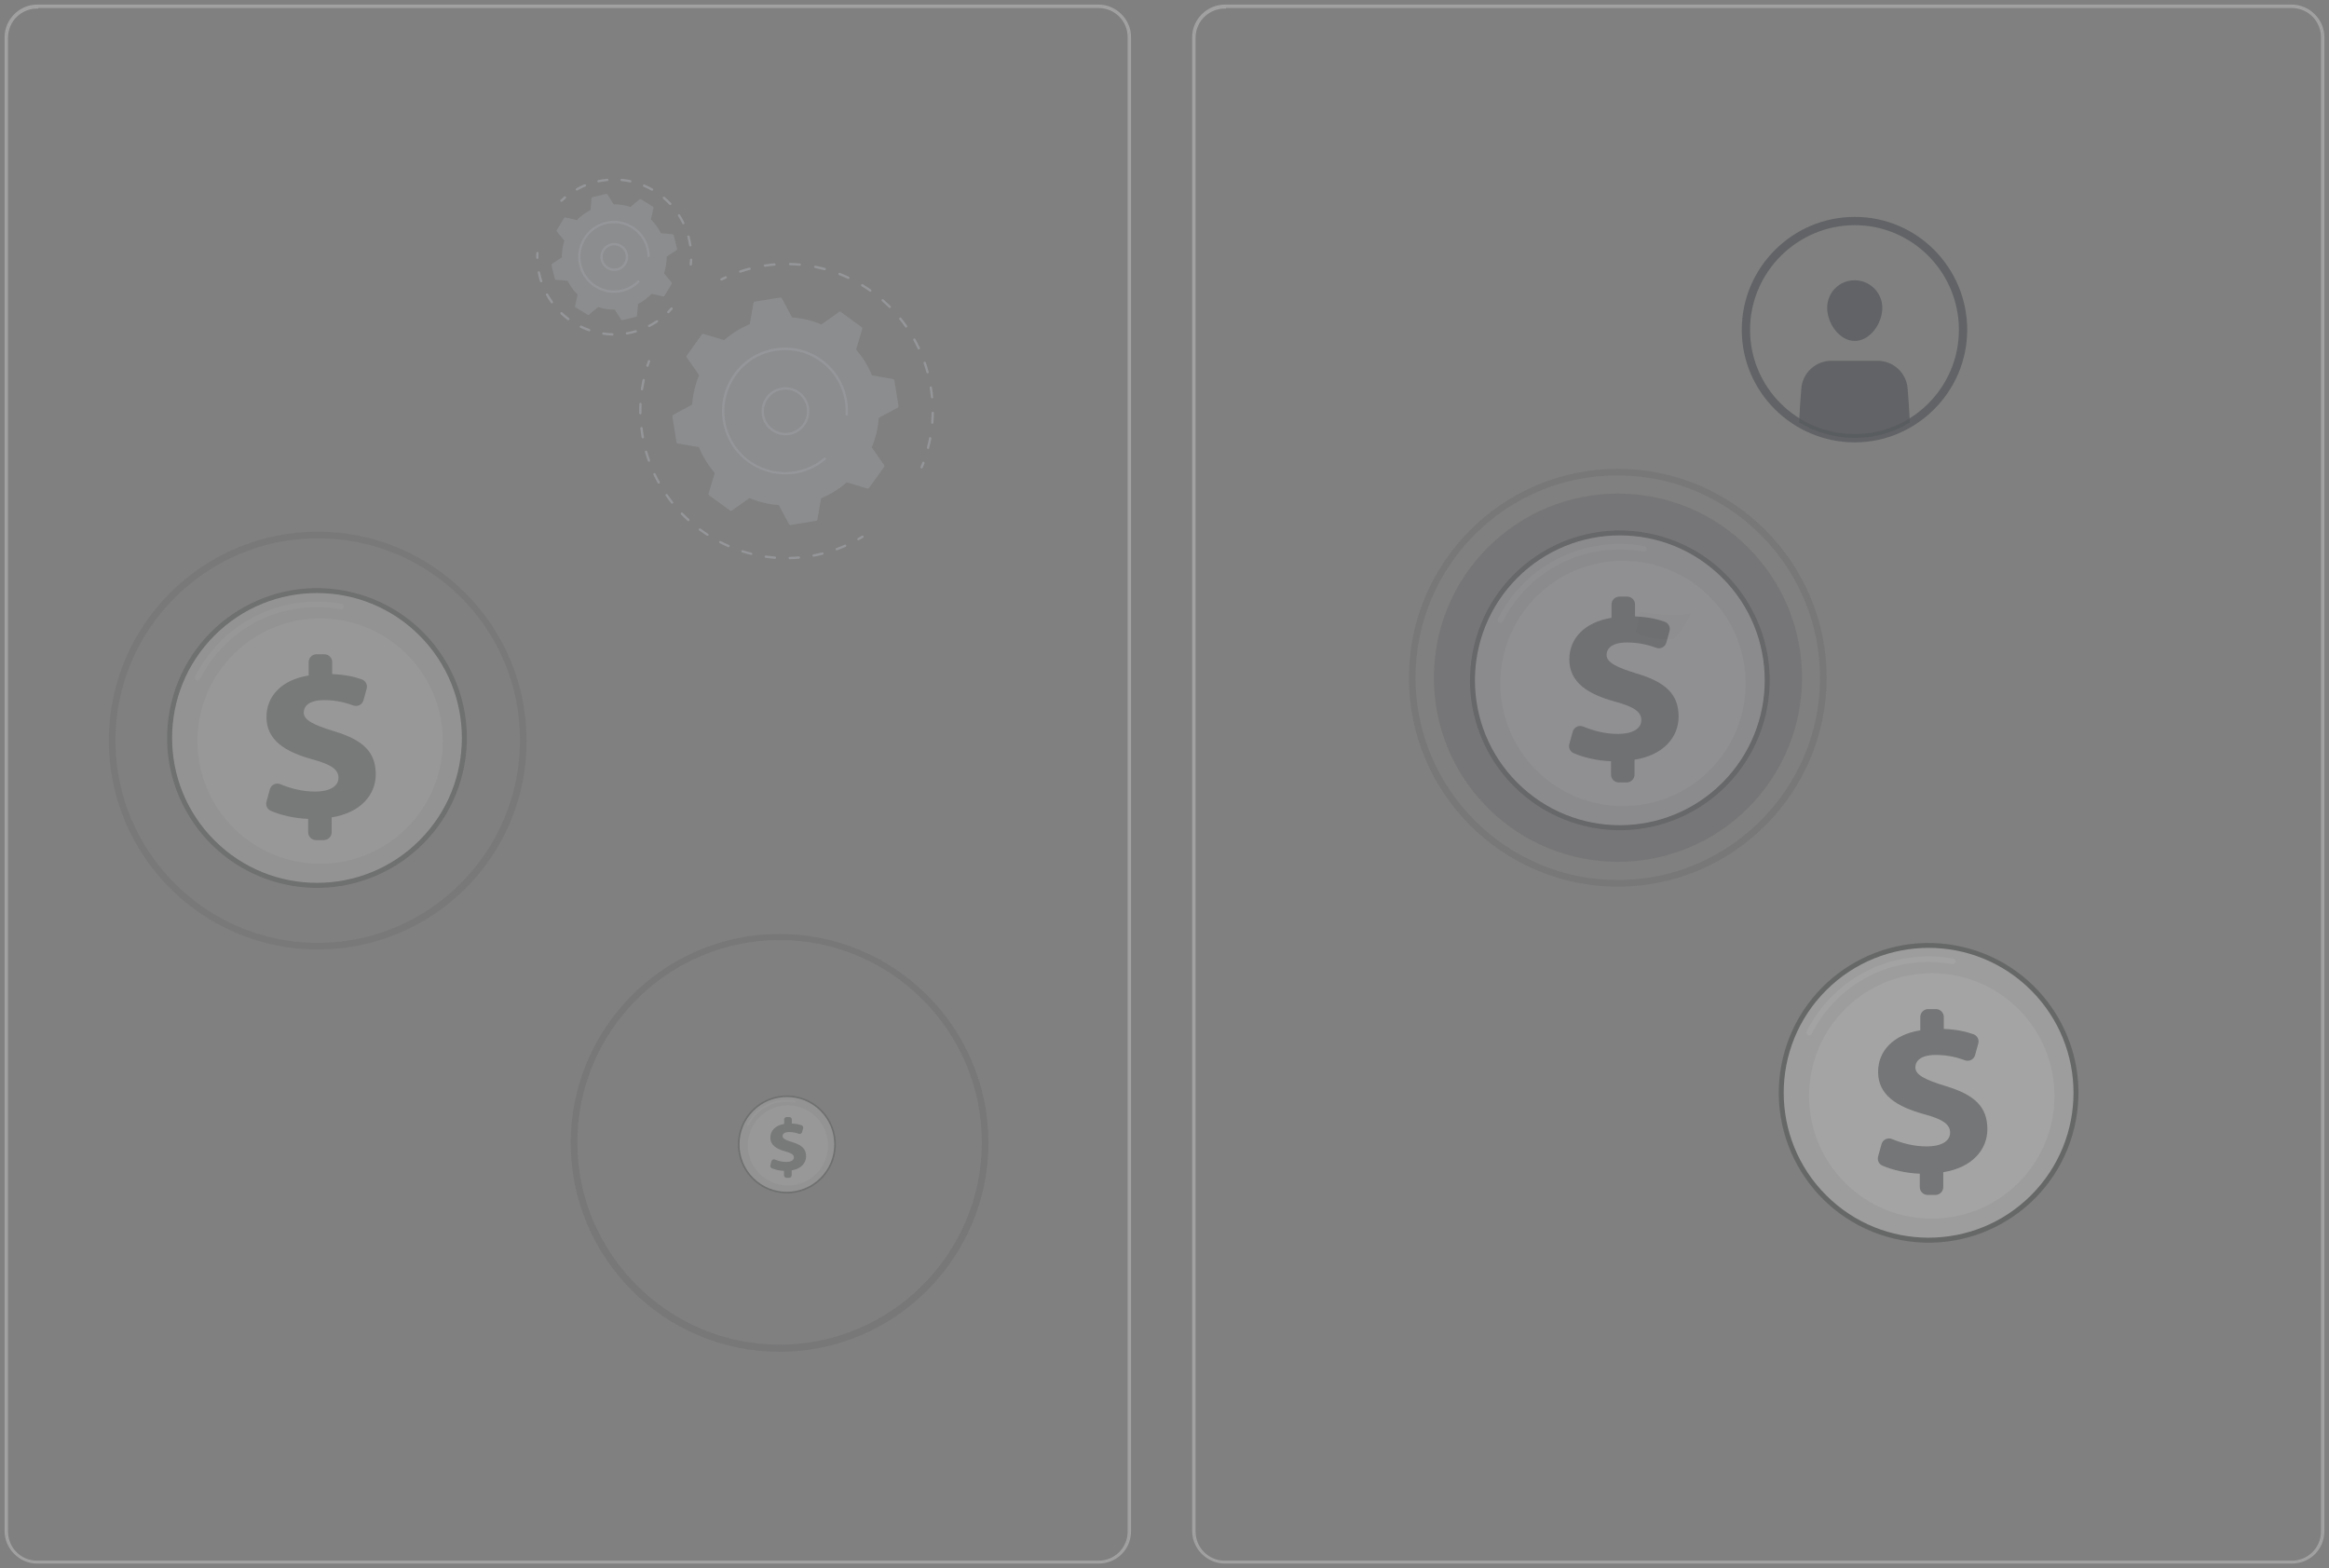 <svg width="404" height="272" viewBox="0 0 404 272" fill="none" xmlns="http://www.w3.org/2000/svg">
<rect x="0" y="0" width="404" height="272" fill="#808080" stroke="none"/>
<path d="M190.565 271H6.435C3.479 271 1 268.518 1 265.558V6.442C1 3.482 3.479 1 6.435 1H190.565C193.521 1 196 3.482 196 6.442V265.558C196 268.613 193.616 271 190.565 271ZM6.435 1.286C3.575 1.286 1.191 3.578 1.191 6.537V265.654C1.191 268.518 3.479 270.905 6.435 270.905H190.565C193.425 270.905 195.809 268.613 195.809 265.654V6.442C195.809 3.578 193.521 1.191 190.565 1.191H6.435V1.286Z" fill="#EBEBEB" fill-opacity="0.32"/>
<path d="M6.435 1.386H6.535V1.291H190.565C193.464 1.291 195.709 3.632 195.709 6.442V265.654C195.709 268.557 193.371 270.805 190.565 270.805H6.435C3.536 270.805 1.291 268.464 1.291 265.654V6.537C1.291 3.634 3.629 1.386 6.435 1.386ZM6.435 271.1H190.565C193.671 271.1 196.1 268.668 196.1 265.558V6.442C196.1 3.427 193.576 0.9 190.565 0.9H6.435C3.424 0.9 0.9 3.427 0.9 6.442V265.558C0.9 268.573 3.424 271.1 6.435 271.1Z" stroke="#EBEBEB" stroke-opacity="0.32" stroke-width="0.2"/>
<path d="M397.537 271H212.463C209.492 271 207 268.518 207 265.558V6.442C207 3.482 209.492 1 212.463 1H397.537C400.508 1 403 3.482 403 6.442V265.558C403 268.613 400.604 271 397.537 271ZM212.463 1.286C209.588 1.286 207.192 3.578 207.192 6.537V265.654C207.192 268.518 209.492 270.905 212.463 270.905H397.537C400.412 270.905 402.808 268.613 402.808 265.654V6.442C402.808 3.578 400.508 1.191 397.537 1.191H212.463V1.286Z" fill="#EBEBEB" fill-opacity="0.32"/>
<path d="M212.463 1.386H212.563V1.291H397.537C400.452 1.291 402.708 3.632 402.708 6.442V265.654C402.708 268.556 400.359 270.805 397.537 270.805H212.463C209.548 270.805 207.292 268.463 207.292 265.654V6.537C207.292 3.635 209.641 1.386 212.463 1.386ZM212.463 271.1H397.537C400.659 271.1 403.1 268.669 403.1 265.558V6.442C403.1 3.427 400.563 0.9 397.537 0.9H212.463C209.437 0.9 206.9 3.427 206.9 6.442V265.558C206.9 268.573 209.437 271.1 212.463 271.1Z" stroke="#EBEBEB" stroke-opacity="0.32" stroke-width="0.2"/>
<path d="M55.106 164.695C35.126 164.695 18.874 148.44 18.874 128.457C18.874 108.473 35.126 92.218 55.106 92.218C75.087 92.218 91.339 108.473 91.339 128.457C91.434 148.44 75.182 164.695 55.106 164.695ZM55.106 93.365C35.795 93.365 20.021 109.142 20.021 128.457C20.021 147.771 35.795 163.548 55.106 163.548C74.418 163.548 90.192 147.771 90.192 128.457C90.287 109.046 74.513 93.365 55.106 93.365Z" fill="#595C5F" fill-opacity="0.17"/>
<path d="M321.735 76.728C310.932 76.728 302.137 67.931 302.137 57.222C302.137 46.418 310.932 37.621 321.735 37.621C332.538 37.621 341.238 46.418 341.238 57.222C341.238 67.931 332.442 76.728 321.735 76.728ZM321.735 39.055C311.793 39.055 303.571 47.183 303.571 57.222C303.571 67.166 311.697 75.294 321.735 75.294C331.678 75.294 339.804 67.166 339.804 57.222C339.804 47.183 331.678 39.055 321.735 39.055Z" fill="#595C5F" fill-opacity="0.8"/>
<path d="M321.735 75.963C325.272 75.963 328.523 75.007 331.295 73.286C331.2 71.182 331.008 68.696 330.913 67.453C330.722 64.68 328.427 62.577 325.655 62.577H317.72C314.948 62.577 312.653 64.68 312.462 67.453C312.366 68.696 312.175 71.182 312.08 73.286C314.948 75.007 318.198 75.963 321.735 75.963Z" fill="#595C5F" fill-opacity="0.8"/>
<path d="M326.515 53.398C326.515 56.075 324.412 59.135 321.735 59.135C319.059 59.135 316.955 56.075 316.955 53.398C316.955 50.721 319.059 48.617 321.735 48.617C324.317 48.617 326.515 50.721 326.515 53.398Z" fill="#595C5F" fill-opacity="0.8"/>
<path d="M303.235 140.132C315.705 127.66 315.705 107.44 303.235 94.968C290.766 82.497 270.549 82.497 258.079 94.968C245.61 107.44 245.61 127.66 258.079 140.132C270.549 152.604 290.766 152.604 303.235 140.132Z" fill="#595C5F" fill-opacity="0.17"/>
<path opacity="0.5" d="M303.235 140.132C315.705 127.66 315.705 107.44 303.235 94.968C290.766 82.497 270.549 82.497 258.079 94.968C245.61 107.44 245.61 127.66 258.079 140.132C270.549 152.604 290.766 152.604 303.235 140.132Z" fill="#595C5F" fill-opacity="0.17"/>
<path d="M244.395 117.556C244.395 97.573 260.647 81.318 280.627 81.318C300.608 81.318 316.86 97.573 316.86 117.556C316.86 137.54 300.608 153.795 280.627 153.795C260.647 153.795 244.395 137.54 244.395 117.556ZM245.542 117.556C245.542 136.871 261.316 152.648 280.627 152.648C299.939 152.648 315.713 136.871 315.713 117.556C315.713 98.242 299.939 82.465 280.627 82.465C261.316 82.37 245.542 98.146 245.542 117.556Z" fill="#595C5F" fill-opacity="0.17"/>
<g opacity="0.5">
<path opacity="0.5" d="M244.395 117.556C244.395 97.573 260.647 81.318 280.627 81.318C300.608 81.318 316.86 97.573 316.86 117.556C316.86 137.54 300.608 153.795 280.627 153.795C260.647 153.795 244.395 137.54 244.395 117.556ZM245.542 117.556C245.542 136.871 261.316 152.648 280.627 152.648C299.939 152.648 315.713 136.871 315.713 117.556C315.713 98.242 299.939 82.465 280.627 82.465C261.316 82.37 245.542 98.146 245.542 117.556Z" fill="#595C5F" fill-opacity="0.17"/>
</g>
<path opacity="0.5" d="M293.342 106.369C292.864 107.708 291.908 109.238 290.379 110.863C287.033 111.15 284.834 110.29 283.687 109.716C283.974 108.473 284.356 107.134 284.452 106.082C289.423 106.943 292.004 106.656 293.342 106.369Z" fill="#595C5F" fill-opacity="0.17"/>
<path d="M135.232 234.477C115.252 234.477 99 218.222 99 198.239C99 178.255 115.252 162 135.232 162C155.213 162 171.465 178.255 171.465 198.239C171.465 218.127 155.213 234.477 135.232 234.477ZM135.232 163.052C115.921 163.052 100.147 178.828 100.147 198.143C100.147 217.457 115.921 233.234 135.232 233.234C154.544 233.234 170.318 217.457 170.318 198.143C170.318 178.828 154.544 163.052 135.232 163.052Z" fill="#595C5F" fill-opacity="0.17"/>
<g opacity="0.5">
<path opacity="0.5" d="M135.232 234.477C115.252 234.477 99 218.222 99 198.239C99 178.255 115.252 162 135.232 162C155.213 162 171.465 178.255 171.465 198.239C171.465 218.127 155.213 234.477 135.232 234.477ZM135.232 163.052C115.921 163.052 100.147 178.828 100.147 198.143C100.147 217.457 115.921 233.234 135.232 233.234C154.544 233.234 170.318 217.457 170.318 198.143C170.318 178.828 154.544 163.052 135.232 163.052Z" fill="#595C5F" fill-opacity="0.17"/>
</g>
<g opacity="0.2" clip-path="url(#clip0)">
<path d="M144.764 200.455C145.843 195.889 143.015 191.312 138.448 190.234C133.882 189.156 129.305 191.984 128.227 196.55C127.149 201.117 129.977 205.693 134.543 206.771C139.11 207.85 143.686 205.022 144.764 200.455Z" fill="#232527" fill-opacity="0.9"/>
<path d="M142.305 204.31C145.514 201.101 145.514 195.898 142.305 192.689C139.096 189.48 133.894 189.48 130.685 192.689C127.476 195.898 127.476 201.101 130.685 204.31C133.894 207.519 139.096 207.519 142.305 204.31Z" fill="#E2E2E2"/>
<path opacity="0.66" d="M129.727 195.244C129.705 195.244 129.676 195.237 129.655 195.23C129.576 195.194 129.547 195.094 129.583 195.022C130.909 192.393 133.559 190.767 136.496 190.767C136.962 190.767 137.435 190.81 137.893 190.895C137.979 190.91 138.037 190.996 138.022 191.075C138.008 191.161 137.929 191.218 137.843 191.204C137.406 191.125 136.955 191.082 136.504 191.082C133.681 191.075 131.138 192.636 129.863 195.158C129.834 195.208 129.784 195.244 129.727 195.244Z" fill="white"/>
<path opacity="0.78" d="M141.593 203.597C144.309 200.881 144.309 196.476 141.593 193.76C138.876 191.043 134.472 191.043 131.755 193.76C129.039 196.476 129.039 200.881 131.755 203.597C134.472 206.314 138.876 206.314 141.593 203.597Z" fill="white"/>
<path d="M135.995 203.848V203.089C135.207 203.06 134.426 202.874 133.874 202.63C133.674 202.544 133.574 202.322 133.631 202.114L133.824 201.412C133.896 201.154 134.175 201.018 134.426 201.126C134.978 201.355 135.651 201.541 136.389 201.541C137.148 201.541 137.714 201.283 137.714 200.753C137.714 200.28 137.277 199.994 136.217 199.707C134.713 199.292 133.631 198.64 133.631 197.314C133.631 196.118 134.505 195.201 136.024 194.957V194.198C136.024 193.954 136.224 193.754 136.468 193.754H136.912C137.156 193.754 137.356 193.954 137.356 194.198V194.879C138.087 194.907 138.617 195.029 139.04 195.18C139.255 195.258 139.376 195.488 139.312 195.71L139.133 196.362C139.061 196.612 138.796 196.748 138.552 196.655C138.166 196.512 137.614 196.354 136.905 196.354C136.002 196.354 135.744 196.727 135.744 197.064C135.744 197.479 136.282 197.759 137.456 198.117C139.133 198.618 139.828 199.313 139.828 200.567C139.828 201.713 138.975 202.745 137.327 203.003V203.848C137.327 204.091 137.127 204.292 136.883 204.292H136.439C136.196 204.292 135.995 204.091 135.995 203.848Z" fill="#5B5E61"/>
</g>
<g opacity="0.2" clip-path="url(#clip1)">
<path d="M80.28 133.981C83.578 120.012 74.928 106.014 60.959 102.716C46.991 99.417 32.993 108.067 29.695 122.036C26.396 136.005 35.046 150.002 49.015 153.301C62.984 156.599 76.981 147.949 80.28 133.981Z" fill="#232527" fill-opacity="0.9"/>
<path d="M72.757 145.771C82.573 135.956 82.573 120.042 72.757 110.226C62.942 100.411 47.028 100.411 37.212 110.226C27.397 120.042 27.397 135.956 37.212 145.771C47.028 155.587 62.942 155.587 72.757 145.771Z" fill="#E2E2E2"/>
<path opacity="0.66" d="M34.281 118.04C34.215 118.04 34.128 118.019 34.062 117.997C33.821 117.887 33.733 117.58 33.843 117.361C37.897 109.319 46.005 104.345 54.989 104.345C56.413 104.345 57.86 104.476 59.262 104.739C59.525 104.783 59.7 105.046 59.657 105.287C59.613 105.55 59.372 105.725 59.109 105.681C57.772 105.44 56.392 105.309 55.011 105.309C46.377 105.287 38.598 110.064 34.697 117.778C34.61 117.931 34.456 118.04 34.281 118.04Z" fill="white"/>
<path opacity="0.78" d="M70.578 143.592C78.888 135.282 78.888 121.81 70.578 113.501C62.269 105.191 48.797 105.191 40.487 113.501C32.178 121.81 32.178 135.282 40.487 143.592C48.797 151.901 62.269 151.901 70.578 143.592Z" fill="white"/>
<path d="M53.455 144.358V142.035C51.045 141.948 48.656 141.378 46.969 140.633C46.355 140.37 46.049 139.691 46.224 139.055L46.816 136.908C47.035 136.119 47.889 135.702 48.656 136.031C50.344 136.732 52.404 137.302 54.66 137.302C56.983 137.302 58.715 136.513 58.715 134.892C58.715 133.445 57.378 132.569 54.135 131.692C49.533 130.421 46.224 128.427 46.224 124.373C46.224 120.714 48.897 117.909 53.543 117.164V114.841C53.543 114.096 54.157 113.483 54.902 113.483H56.26C57.005 113.483 57.619 114.096 57.619 114.841V116.923C59.854 117.011 61.476 117.383 62.768 117.843C63.426 118.084 63.798 118.786 63.601 119.465L63.053 121.459C62.834 122.226 62.023 122.642 61.278 122.357C60.095 121.919 58.408 121.437 56.238 121.437C53.477 121.437 52.688 122.576 52.688 123.606C52.688 124.877 54.332 125.732 57.926 126.828C63.053 128.362 65.179 130.487 65.179 134.322C65.179 137.828 62.571 140.984 57.531 141.772V144.358C57.531 145.103 56.918 145.717 56.173 145.717H54.814C54.069 145.717 53.455 145.103 53.455 144.358Z" fill="#5B5E61"/>
</g>
<g opacity="0.3">
<path d="M359.84 195.527C363.138 181.558 354.489 167.561 340.52 164.262C326.551 160.964 312.553 169.614 309.255 183.582C305.957 197.551 314.607 211.549 328.575 214.847C342.544 218.146 356.542 209.496 359.84 195.527Z" fill="#232527" fill-opacity="0.9"/>
<path d="M352.318 207.318C362.133 197.502 362.133 181.588 352.318 171.773C342.502 161.957 326.588 161.957 316.773 171.773C306.957 181.588 306.957 197.502 316.773 207.318C326.588 217.133 342.502 217.133 352.318 207.318Z" fill="#E2E2E2"/>
<path opacity="0.66" d="M313.841 179.587C313.776 179.587 313.688 179.565 313.622 179.543C313.381 179.434 313.294 179.127 313.403 178.908C317.457 170.865 325.565 165.891 334.549 165.891C335.974 165.891 337.42 166.023 338.823 166.286C339.085 166.329 339.261 166.592 339.217 166.833C339.173 167.096 338.932 167.272 338.669 167.228C337.332 166.987 335.952 166.855 334.571 166.855C325.938 166.833 318.158 171.611 314.258 179.324C314.17 179.477 314.017 179.587 313.841 179.587Z" fill="white"/>
<path opacity="0.78" d="M350.139 205.138C358.448 196.829 358.448 183.357 350.139 175.047C341.829 166.738 328.357 166.738 320.048 175.047C311.738 183.357 311.738 196.829 320.048 205.138C328.357 213.448 341.829 213.448 350.139 205.138Z" fill="white"/>
<path d="M333.016 205.905V203.582C330.605 203.494 328.217 202.924 326.529 202.179C325.916 201.916 325.609 201.237 325.784 200.602L326.376 198.454C326.595 197.665 327.45 197.249 328.217 197.578C329.904 198.279 331.964 198.849 334.221 198.849C336.544 198.849 338.275 198.06 338.275 196.438C338.275 194.992 336.938 194.115 333.695 193.239C329.093 191.968 325.784 189.974 325.784 185.92C325.784 182.26 328.458 179.455 333.103 178.71V176.388C333.103 175.643 333.717 175.029 334.462 175.029H335.82C336.565 175.029 337.179 175.643 337.179 176.388V178.469C339.414 178.557 341.036 178.93 342.329 179.39C342.986 179.631 343.359 180.332 343.161 181.011L342.613 183.005C342.394 183.772 341.584 184.189 340.839 183.904C339.655 183.466 337.968 182.983 335.798 182.983C333.037 182.983 332.249 184.123 332.249 185.153C332.249 186.424 333.892 187.278 337.486 188.374C342.613 189.908 344.739 192.034 344.739 195.868C344.739 199.375 342.131 202.53 337.091 203.319V205.905C337.091 206.65 336.478 207.263 335.733 207.263H334.374C333.629 207.263 333.016 206.65 333.016 205.905Z" fill="#5B5E61"/>
</g>
<g opacity="0.2" clip-path="url(#clip2)">
<path d="M306.28 123.981C309.578 110.012 300.928 96.014 286.959 92.716C272.991 89.417 258.993 98.067 255.695 112.036C252.396 126.005 261.046 140.002 275.015 143.301C288.984 146.599 302.981 137.949 306.28 123.981Z" fill="#232527" fill-opacity="0.9"/>
<path d="M298.757 135.771C308.573 125.956 308.573 110.042 298.757 100.226C288.942 90.411 273.028 90.411 263.212 100.226C253.397 110.042 253.397 125.956 263.212 135.771C273.028 145.587 288.942 145.587 298.757 135.771Z" fill="#E2E2E2"/>
<path opacity="0.66" d="M260.281 108.04C260.215 108.04 260.128 108.019 260.062 107.997C259.821 107.887 259.733 107.58 259.843 107.361C263.897 99.319 272.005 94.345 280.989 94.345C282.413 94.345 283.86 94.476 285.262 94.739C285.525 94.783 285.7 95.046 285.657 95.287C285.613 95.55 285.372 95.725 285.109 95.681C283.772 95.44 282.391 95.309 281.011 95.309C272.377 95.287 264.598 100.064 260.697 107.778C260.61 107.931 260.456 108.04 260.281 108.04Z" fill="white"/>
<path opacity="0.78" d="M296.578 133.592C304.888 125.282 304.888 111.81 296.578 103.501C288.269 95.191 274.797 95.191 266.487 103.501C258.178 111.81 258.178 125.282 266.487 133.592C274.797 141.901 288.269 141.901 296.578 133.592Z" fill="white"/>
<path d="M279.455 134.358V132.035C277.045 131.948 274.656 131.378 272.969 130.633C272.355 130.37 272.048 129.691 272.224 129.055L272.815 126.908C273.035 126.119 273.889 125.702 274.656 126.031C276.343 126.732 278.403 127.302 280.66 127.302C282.983 127.302 284.714 126.513 284.714 124.892C284.714 123.445 283.378 122.569 280.134 121.692C275.533 120.421 272.224 118.427 272.224 114.373C272.224 110.714 274.897 107.909 279.543 107.164V104.841C279.543 104.096 280.156 103.483 280.901 103.483H282.26C283.005 103.483 283.619 104.096 283.619 104.841V106.923C285.854 107.011 287.475 107.383 288.768 107.843C289.426 108.084 289.798 108.786 289.601 109.465L289.053 111.459C288.834 112.226 288.023 112.642 287.278 112.357C286.095 111.919 284.407 111.437 282.238 111.437C279.477 111.437 278.688 112.576 278.688 113.606C278.688 114.877 280.332 115.732 283.925 116.828C289.053 118.362 291.179 120.487 291.179 124.322C291.179 127.828 288.571 130.984 283.531 131.772V134.358C283.531 135.103 282.917 135.717 282.172 135.717H280.814C280.069 135.717 279.455 135.103 279.455 134.358Z" fill="#5B5E61"/>
</g>
<g opacity="0.3" clip-path="url(#clip3)">
<path d="M148.869 93.718C148.808 93.708 148.758 93.668 148.728 93.617C148.667 93.516 148.707 93.394 148.808 93.333C149.04 93.202 149.281 93.06 149.503 92.918C149.604 92.857 149.725 92.888 149.785 92.989C149.845 93.09 149.815 93.212 149.714 93.272C149.483 93.414 149.241 93.556 148.999 93.688C148.969 93.718 148.919 93.718 148.869 93.718Z" fill="#C6C9D3"/>
<path d="M132.807 96.757C132.696 96.737 132.626 96.635 132.636 96.524C132.656 96.412 132.757 96.332 132.867 96.352C133.381 96.423 133.905 96.483 134.428 96.524C134.539 96.534 134.63 96.635 134.619 96.747C134.609 96.858 134.509 96.949 134.398 96.939C133.874 96.889 133.341 96.828 132.807 96.757C132.817 96.757 132.807 96.757 132.807 96.757ZM130.279 96.251H130.269C129.756 96.119 129.242 95.977 128.729 95.815C128.618 95.784 128.557 95.663 128.598 95.562C128.628 95.45 128.739 95.389 128.849 95.43C129.343 95.592 129.856 95.734 130.36 95.866C130.471 95.896 130.531 96.007 130.511 96.119C130.491 96.21 130.39 96.271 130.279 96.251ZM136.956 97C136.865 96.98 136.795 96.899 136.785 96.797C136.785 96.686 136.875 96.595 136.986 96.585C137.51 96.575 138.033 96.544 138.557 96.504C138.668 96.494 138.768 96.575 138.778 96.686C138.788 96.797 138.708 96.899 138.597 96.909C138.063 96.96 137.53 96.98 137.006 97C136.986 97 136.966 97 136.956 97ZM126.342 94.913C126.322 94.913 126.312 94.903 126.292 94.903C125.808 94.691 125.315 94.458 124.841 94.215C124.741 94.164 124.7 94.042 124.751 93.941C124.801 93.84 124.922 93.799 125.023 93.85C125.486 94.093 125.969 94.316 126.443 94.518C126.543 94.559 126.594 94.68 126.553 94.792C126.533 94.883 126.433 94.934 126.342 94.913ZM141.084 96.564C141.004 96.554 140.933 96.483 140.923 96.402C140.903 96.291 140.974 96.18 141.084 96.159L141.225 96.129C141.689 96.038 142.162 95.936 142.615 95.815C142.726 95.784 142.837 95.855 142.867 95.967C142.897 96.078 142.827 96.19 142.716 96.22C142.253 96.342 141.769 96.443 141.306 96.534L141.165 96.564C141.135 96.564 141.115 96.564 141.084 96.564ZM122.676 92.948C122.646 92.948 122.626 92.938 122.606 92.918C122.163 92.624 121.72 92.32 121.287 92.007C121.196 91.936 121.176 91.814 121.246 91.723C121.317 91.632 121.438 91.611 121.528 91.682C121.951 91.996 122.384 92.29 122.827 92.584C122.918 92.645 122.948 92.776 122.888 92.867C122.838 92.928 122.757 92.959 122.676 92.948ZM145.102 95.46C145.032 95.45 144.972 95.4 144.941 95.329C144.901 95.217 144.961 95.106 145.062 95.065C145.556 94.883 146.039 94.691 146.522 94.478C146.623 94.427 146.744 94.478 146.794 94.579C146.834 94.68 146.794 94.802 146.693 94.853C146.21 95.065 145.707 95.268 145.213 95.45C145.173 95.46 145.133 95.471 145.102 95.46ZM119.384 90.406C119.343 90.396 119.313 90.386 119.283 90.355C118.89 90.001 118.497 89.626 118.135 89.241C118.054 89.16 118.054 89.028 118.135 88.948C118.215 88.867 118.346 88.867 118.427 88.948C118.789 89.322 119.172 89.687 119.555 90.041C119.635 90.123 119.645 90.244 119.565 90.335C119.524 90.396 119.444 90.416 119.384 90.406ZM116.544 87.357C116.493 87.347 116.453 87.327 116.423 87.286C116.091 86.871 115.768 86.436 115.466 86C115.406 85.909 115.426 85.777 115.517 85.716C115.607 85.656 115.738 85.676 115.799 85.767C116.101 86.192 116.413 86.628 116.735 87.033C116.806 87.124 116.796 87.256 116.705 87.327C116.655 87.357 116.594 87.367 116.544 87.357ZM114.228 83.883C114.167 83.873 114.117 83.832 114.087 83.782C113.835 83.316 113.583 82.84 113.352 82.354C113.301 82.252 113.341 82.131 113.452 82.08C113.553 82.029 113.674 82.07 113.724 82.181C113.946 82.657 114.187 83.123 114.439 83.589C114.489 83.691 114.459 83.812 114.359 83.873C114.328 83.883 114.278 83.893 114.228 83.883ZM112.526 80.075C112.455 80.064 112.395 80.014 112.365 79.943C112.183 79.436 112.022 78.93 111.881 78.413C111.851 78.302 111.912 78.191 112.022 78.16C112.133 78.13 112.244 78.191 112.274 78.302C112.415 78.808 112.576 79.315 112.757 79.811C112.798 79.923 112.737 80.034 112.637 80.075C112.596 80.085 112.556 80.085 112.526 80.075ZM111.458 76.043C111.378 76.033 111.307 75.962 111.297 75.881C111.207 75.355 111.126 74.818 111.066 74.291C111.056 74.18 111.136 74.078 111.247 74.058C111.358 74.048 111.458 74.129 111.479 74.24C111.539 74.757 111.619 75.284 111.71 75.8C111.73 75.912 111.66 76.023 111.549 76.043C111.499 76.043 111.479 76.043 111.458 76.043ZM111.046 71.88C110.955 71.86 110.874 71.779 110.874 71.678C110.864 71.151 110.874 70.604 110.894 70.067C110.905 69.956 110.995 69.865 111.106 69.875C111.217 69.885 111.307 69.976 111.297 70.088C111.277 70.614 111.267 71.151 111.277 71.668C111.277 71.779 111.186 71.87 111.076 71.88C111.076 71.88 111.056 71.88 111.046 71.88ZM111.327 67.707C111.217 67.687 111.146 67.586 111.166 67.474C111.197 67.241 111.237 67.018 111.277 66.796C111.327 66.492 111.388 66.188 111.448 65.894C111.468 65.783 111.579 65.712 111.68 65.732H111.69C111.801 65.752 111.871 65.864 111.851 65.975C111.791 66.269 111.73 66.563 111.68 66.856C111.64 67.079 111.599 67.302 111.569 67.525C111.549 67.646 111.438 67.727 111.327 67.707Z" fill="#C6C9D3"/>
<path d="M112.284 63.625C112.274 63.625 112.264 63.625 112.254 63.615C112.143 63.585 112.093 63.463 112.123 63.352C112.204 63.088 112.294 62.825 112.395 62.572C112.435 62.46 112.546 62.41 112.657 62.45C112.767 62.491 112.818 62.602 112.778 62.714C112.687 62.967 112.596 63.23 112.516 63.483C112.486 63.585 112.385 63.645 112.284 63.625Z" fill="#C6C9D3"/>
<path d="M125.113 48.665C125.053 48.655 124.992 48.614 124.962 48.553C124.912 48.452 124.952 48.331 125.053 48.28C125.295 48.158 125.546 48.037 125.798 47.925C125.899 47.875 126.02 47.925 126.07 48.027C126.12 48.128 126.07 48.25 125.969 48.3C125.728 48.412 125.476 48.533 125.234 48.655C125.194 48.665 125.154 48.665 125.113 48.665Z" fill="#C6C9D3"/>
<path d="M160.963 77.867C160.953 77.867 160.953 77.867 160.943 77.867C160.832 77.836 160.771 77.725 160.792 77.613C160.933 77.076 161.053 76.529 161.154 75.983C161.174 75.871 161.285 75.8 161.396 75.82C161.507 75.841 161.577 75.952 161.557 76.064C161.456 76.621 161.325 77.178 161.184 77.725C161.164 77.826 161.063 77.887 160.963 77.867ZM161.688 73.511C161.587 73.491 161.517 73.4 161.517 73.288C161.557 72.741 161.587 72.174 161.587 71.617C161.587 71.506 161.678 71.414 161.799 71.414C161.909 71.414 162 71.506 162 71.627C161.99 72.194 161.97 72.761 161.919 73.319C161.909 73.43 161.809 73.521 161.698 73.511C161.698 73.521 161.688 73.511 161.688 73.511ZM161.648 69.105C161.557 69.085 161.486 69.014 161.476 68.923C161.426 68.376 161.355 67.819 161.265 67.261C161.245 67.15 161.325 67.049 161.436 67.029C161.547 67.008 161.658 67.089 161.668 67.201C161.758 67.758 161.829 68.325 161.879 68.882C161.889 68.994 161.809 69.095 161.698 69.105C161.688 69.105 161.668 69.105 161.648 69.105ZM160.862 64.76C160.792 64.75 160.721 64.689 160.701 64.608C160.56 64.071 160.389 63.534 160.207 63.007C160.167 62.896 160.228 62.785 160.338 62.744C160.449 62.703 160.56 62.764 160.6 62.876C160.781 63.413 160.953 63.949 161.094 64.496C161.124 64.608 161.063 64.719 160.953 64.75C160.912 64.76 160.882 64.76 160.862 64.76ZM159.341 60.617C159.281 60.607 159.221 60.566 159.19 60.505C158.959 59.999 158.697 59.503 158.435 59.017C158.385 58.915 158.415 58.794 158.516 58.733C158.616 58.682 158.737 58.713 158.798 58.814C159.07 59.31 159.331 59.817 159.563 60.323C159.613 60.425 159.563 60.546 159.462 60.597C159.422 60.617 159.382 60.627 159.341 60.617ZM157.136 56.809C157.086 56.798 157.035 56.768 157.005 56.727C156.683 56.272 156.351 55.826 156.008 55.401C155.938 55.309 155.948 55.188 156.038 55.107C156.129 55.036 156.26 55.046 156.331 55.137C156.683 55.573 157.025 56.029 157.348 56.495C157.408 56.586 157.388 56.717 157.297 56.778C157.237 56.809 157.186 56.819 157.136 56.809ZM154.306 53.436C154.266 53.425 154.226 53.405 154.196 53.375C153.803 52.98 153.4 52.605 152.977 52.24C152.897 52.169 152.887 52.038 152.957 51.947C153.028 51.866 153.158 51.855 153.249 51.926C153.672 52.301 154.085 52.686 154.488 53.081C154.568 53.162 154.568 53.294 154.488 53.375C154.437 53.425 154.367 53.446 154.306 53.436ZM128.376 47.308C128.306 47.297 128.245 47.247 128.215 47.166C128.175 47.054 128.235 46.943 128.346 46.902C128.88 46.72 129.423 46.558 129.967 46.416C130.078 46.386 130.189 46.457 130.219 46.568C130.249 46.68 130.179 46.791 130.068 46.821C129.534 46.963 129 47.125 128.477 47.297C128.447 47.308 128.406 47.308 128.376 47.308ZM150.933 50.599C150.903 50.589 150.873 50.579 150.852 50.569C150.399 50.255 149.936 49.941 149.463 49.657C149.362 49.597 149.332 49.475 149.392 49.374C149.453 49.273 149.574 49.242 149.674 49.303C150.158 49.597 150.631 49.911 151.084 50.225C151.175 50.285 151.195 50.417 151.134 50.508C151.094 50.589 151.014 50.62 150.933 50.599ZM132.646 46.274C132.565 46.264 132.495 46.193 132.475 46.102C132.454 45.991 132.535 45.889 132.646 45.869C133.2 45.788 133.764 45.717 134.317 45.667C134.428 45.657 134.529 45.738 134.539 45.859C134.549 45.971 134.468 46.072 134.348 46.082C133.804 46.133 133.24 46.193 132.696 46.274C132.686 46.285 132.666 46.285 132.646 46.274ZM147.137 48.391C147.116 48.391 147.106 48.381 147.086 48.371C146.583 48.138 146.069 47.915 145.556 47.713C145.455 47.672 145.394 47.551 145.435 47.449C145.475 47.348 145.596 47.287 145.697 47.328C146.22 47.53 146.744 47.753 147.247 47.996C147.348 48.047 147.398 48.169 147.348 48.27C147.318 48.361 147.227 48.412 147.137 48.391ZM137.026 46.001C136.926 45.981 136.855 45.9 136.855 45.798C136.855 45.687 136.956 45.596 137.066 45.596C137.63 45.606 138.194 45.646 138.748 45.697C138.859 45.707 138.94 45.809 138.929 45.92C138.919 46.031 138.819 46.112 138.708 46.102C138.154 46.052 137.6 46.021 137.046 46.011C137.046 46.001 137.036 46.001 137.026 46.001ZM143.018 46.872C143.008 46.872 143.008 46.872 142.998 46.872C142.464 46.73 141.92 46.599 141.387 46.487C141.276 46.467 141.205 46.355 141.225 46.244C141.246 46.133 141.346 46.072 141.467 46.082C142.021 46.193 142.565 46.325 143.109 46.467C143.219 46.497 143.28 46.609 143.25 46.72C143.219 46.831 143.119 46.892 143.018 46.872Z" fill="#C6C9D3"/>
<path d="M159.835 81.25C159.825 81.25 159.805 81.239 159.795 81.239C159.694 81.199 159.644 81.077 159.684 80.966C159.785 80.713 159.885 80.46 159.986 80.206C160.026 80.105 160.147 80.044 160.248 80.085C160.348 80.125 160.409 80.247 160.369 80.348C160.268 80.611 160.167 80.865 160.066 81.118C160.016 81.219 159.926 81.27 159.835 81.25Z" fill="#C6C9D3"/>
<path d="M153.36 81.007C153.44 80.905 153.44 80.753 153.36 80.652L151.225 77.603C151.89 75.993 152.313 74.271 152.433 72.488L155.696 70.726C155.807 70.665 155.877 70.533 155.857 70.412L155.152 65.995C155.132 65.864 155.032 65.763 154.901 65.742L151.255 65.104C150.581 63.443 149.644 61.944 148.506 60.627L149.574 57.062C149.614 56.94 149.563 56.798 149.463 56.727L145.868 54.124C145.767 54.043 145.616 54.043 145.515 54.124L142.484 56.272C140.883 55.603 139.171 55.178 137.399 55.056L135.647 51.764C135.586 51.653 135.455 51.582 135.334 51.602L130.944 52.311C130.813 52.331 130.712 52.433 130.692 52.565L130.058 56.231C128.406 56.91 126.916 57.852 125.607 58.996L122.062 57.923C121.941 57.882 121.8 57.933 121.73 58.034L119.132 61.66C119.051 61.761 119.051 61.913 119.132 62.015L121.267 65.064C120.602 66.674 120.179 68.396 120.058 70.179L116.796 71.941C116.685 72.002 116.614 72.134 116.634 72.255L117.339 76.671C117.359 76.803 117.46 76.904 117.591 76.924L121.236 77.563C121.911 79.224 122.848 80.723 123.986 82.04L122.908 85.595C122.868 85.716 122.918 85.858 123.019 85.929L126.624 88.542C126.725 88.623 126.876 88.623 126.976 88.542L130.007 86.395C131.609 87.064 133.32 87.489 135.093 87.611L136.845 90.892C136.905 91.004 137.036 91.075 137.157 91.054L141.548 90.345C141.679 90.325 141.779 90.224 141.799 90.092L142.434 86.425C144.075 85.747 145.576 84.805 146.885 83.66L150.43 84.734C150.55 84.775 150.691 84.724 150.762 84.623L153.36 81.007Z" fill="#A8ABB2"/>
<path d="M135.526 75.446C134.197 75.213 133.008 74.321 132.434 72.995C131.991 71.972 131.981 70.837 132.384 69.804C132.797 68.771 133.582 67.95 134.599 67.515C135.616 67.069 136.744 67.059 137.771 67.464C138.799 67.879 139.614 68.669 140.047 69.692C140.954 71.809 139.977 74.271 137.882 75.172C137.117 75.496 136.291 75.577 135.526 75.446ZM136.895 67.626C136.18 67.495 135.445 67.586 134.771 67.879C133.854 68.274 133.149 69.014 132.777 69.946C132.404 70.878 132.424 71.901 132.817 72.822C133.633 74.727 135.838 75.608 137.731 74.787C139.624 73.967 140.5 71.749 139.685 69.844C139.292 68.923 138.557 68.214 137.63 67.839C137.389 67.738 137.137 67.667 136.895 67.626Z" fill="#C6C9D3"/>
<path d="M134.257 82.1C129.806 81.3 126.141 77.765 125.375 73.025C125.174 71.779 125.194 70.543 125.405 69.358C126.201 64.891 129.715 61.194 134.428 60.425C137.308 59.959 140.198 60.647 142.565 62.369C144.931 64.091 146.492 66.633 146.955 69.53C147.066 70.239 147.117 70.959 147.086 71.668C147.086 71.739 147.076 71.799 147.076 71.87C147.076 71.88 147.076 71.891 147.076 71.901C147.056 72.002 146.965 72.073 146.865 72.073C146.754 72.073 146.663 71.972 146.673 71.86C146.714 71.111 146.673 70.351 146.553 69.611C146.11 66.826 144.609 64.375 142.333 62.724C140.057 61.073 137.278 60.404 134.499 60.86C129.967 61.589 126.584 65.155 125.818 69.46C125.617 70.594 125.597 71.789 125.788 72.995C126.715 78.748 132.122 82.678 137.842 81.756C139.725 81.452 141.487 80.642 142.937 79.416C143.028 79.345 143.149 79.356 143.229 79.436C143.27 79.487 143.28 79.548 143.27 79.609C143.26 79.659 143.24 79.7 143.199 79.73C141.689 81.007 139.866 81.847 137.913 82.161C136.654 82.333 135.425 82.313 134.257 82.1Z" fill="#C6C9D3"/>
<path d="M116.524 49.019L115.195 47.409C115.497 46.487 115.648 45.505 115.648 44.502L117.39 43.377C117.45 43.337 117.48 43.266 117.46 43.195L116.866 40.764C116.846 40.693 116.786 40.643 116.715 40.633L114.651 40.44C114.198 39.549 113.614 38.749 112.919 38.06L113.362 36.024C113.382 35.953 113.342 35.882 113.281 35.842L111.156 34.545C111.096 34.505 111.015 34.515 110.955 34.555L109.354 35.892C108.438 35.588 107.461 35.437 106.464 35.437L105.346 33.684C105.306 33.623 105.235 33.593 105.165 33.613L102.748 34.211C102.677 34.231 102.627 34.292 102.617 34.363L102.426 36.439C101.54 36.875 100.754 37.462 100.069 38.161L98.045 37.715C97.975 37.695 97.904 37.736 97.864 37.797L96.565 39.934C96.525 39.995 96.535 40.075 96.575 40.136L97.904 41.737C97.602 42.658 97.451 43.641 97.451 44.644L95.719 45.778C95.659 45.819 95.628 45.889 95.648 45.96L96.243 48.391C96.263 48.462 96.323 48.513 96.394 48.523L98.458 48.715C98.911 49.607 99.495 50.407 100.19 51.096L99.747 53.132C99.727 53.203 99.767 53.273 99.828 53.314L101.952 54.611C102.013 54.651 102.093 54.641 102.154 54.6L103.755 53.263C104.671 53.567 105.648 53.719 106.645 53.719L107.763 55.471C107.803 55.532 107.874 55.563 107.944 55.542L110.361 54.945C110.431 54.925 110.482 54.864 110.492 54.793L110.683 52.716C111.569 52.261 112.365 51.673 113.05 50.974L115.074 51.42C115.144 51.44 115.215 51.4 115.255 51.339L116.544 49.202C116.574 49.151 116.574 49.07 116.524 49.019Z" fill="#A8ABB2"/>
<path d="M106.131 46.963C105.426 46.831 104.782 46.396 104.419 45.707C103.795 44.522 104.248 43.053 105.426 42.425C106.605 41.797 108.065 42.253 108.689 43.438C109.314 44.623 108.86 46.092 107.682 46.72C107.189 46.983 106.645 47.054 106.131 46.963ZM106.897 42.587C106.464 42.507 106.011 42.577 105.608 42.79C104.631 43.307 104.258 44.532 104.772 45.515C105.286 46.497 106.504 46.872 107.481 46.355C107.954 46.102 108.307 45.677 108.458 45.17C108.619 44.654 108.568 44.107 108.317 43.631C108.065 43.155 107.642 42.8 107.138 42.648C107.068 42.618 106.987 42.608 106.897 42.587Z" fill="#C6C9D3"/>
<path d="M115.899 54.327C115.859 54.317 115.819 54.297 115.789 54.266C115.708 54.185 115.708 54.053 115.789 53.972C115.98 53.78 116.161 53.587 116.342 53.385C116.413 53.304 116.544 53.294 116.634 53.365C116.715 53.435 116.725 53.567 116.655 53.658C116.473 53.861 116.282 54.074 116.081 54.266C116.03 54.317 115.96 54.337 115.899 54.327Z" fill="#C6C9D3"/>
<path d="M104.631 58.064C104.52 58.044 104.449 57.943 104.46 57.831C104.48 57.72 104.58 57.639 104.691 57.659C105.195 57.73 105.708 57.781 106.222 57.791C106.333 57.791 106.423 57.892 106.423 58.004C106.423 58.115 106.323 58.206 106.212 58.206C105.688 58.186 105.154 58.145 104.631 58.064ZM102.164 57.467C102.154 57.467 102.143 57.467 102.133 57.457C101.64 57.285 101.147 57.082 100.663 56.849C100.562 56.798 100.522 56.677 100.573 56.575C100.623 56.474 100.744 56.434 100.844 56.474C101.308 56.697 101.781 56.889 102.264 57.062C102.375 57.102 102.425 57.214 102.395 57.325C102.365 57.426 102.264 57.487 102.164 57.467ZM108.709 58.024C108.629 58.014 108.558 57.943 108.548 57.852C108.528 57.74 108.608 57.629 108.719 57.619C109.223 57.538 109.726 57.416 110.22 57.274C110.33 57.244 110.441 57.305 110.471 57.416C110.502 57.528 110.441 57.639 110.33 57.669C109.827 57.821 109.303 57.933 108.79 58.024C108.759 58.024 108.729 58.024 108.709 58.024ZM98.558 55.553C98.528 55.542 98.498 55.532 98.468 55.512C98.045 55.198 97.632 54.854 97.249 54.489C97.169 54.408 97.159 54.276 97.239 54.195C97.32 54.114 97.451 54.104 97.531 54.185C97.904 54.54 98.297 54.874 98.71 55.178C98.8 55.249 98.82 55.37 98.75 55.461C98.71 55.542 98.629 55.563 98.558 55.553ZM112.586 56.727C112.526 56.717 112.465 56.677 112.435 56.616C112.385 56.515 112.425 56.393 112.526 56.343C112.576 56.312 112.636 56.282 112.687 56.261C113.09 56.049 113.472 55.816 113.855 55.563C113.946 55.502 114.076 55.522 114.137 55.623C114.197 55.715 114.177 55.846 114.076 55.907C113.694 56.16 113.291 56.403 112.878 56.626C112.818 56.657 112.767 56.687 112.707 56.717C112.677 56.727 112.626 56.738 112.586 56.727ZM95.689 52.625C95.638 52.615 95.588 52.585 95.558 52.544C95.255 52.119 94.963 51.663 94.712 51.197C94.661 51.096 94.692 50.974 94.792 50.913C94.893 50.863 95.014 50.893 95.074 50.995C95.326 51.44 95.598 51.886 95.9 52.301C95.971 52.392 95.94 52.524 95.85 52.585C95.799 52.625 95.739 52.635 95.689 52.625ZM93.836 48.969C93.765 48.959 93.705 48.908 93.674 48.827C93.513 48.32 93.372 47.804 93.272 47.287C93.252 47.176 93.322 47.065 93.433 47.044C93.544 47.024 93.654 47.095 93.674 47.206C93.775 47.713 93.906 48.209 94.067 48.695C94.108 48.807 94.047 48.918 93.936 48.959C93.906 48.979 93.866 48.979 93.836 48.969Z" fill="#C6C9D3"/>
<path d="M93.171 44.907C93.081 44.887 93 44.806 93 44.704C93 44.431 93 44.147 93.02 43.874C93.03 43.762 93.121 43.671 93.232 43.681C93.342 43.691 93.433 43.783 93.423 43.894C93.413 44.168 93.403 44.431 93.403 44.704C93.403 44.816 93.312 44.907 93.201 44.907C93.191 44.917 93.181 44.917 93.171 44.907Z" fill="#C6C9D3"/>
<path d="M97.35 35.011C97.31 35.001 97.27 34.981 97.24 34.95C97.159 34.869 97.169 34.738 97.249 34.657C97.451 34.464 97.662 34.282 97.874 34.099C97.965 34.029 98.085 34.039 98.166 34.13C98.236 34.221 98.226 34.343 98.136 34.424C97.934 34.596 97.733 34.778 97.531 34.96C97.481 35.011 97.421 35.021 97.35 35.011Z" fill="#C6C9D3"/>
<path d="M119.706 42.76C119.625 42.75 119.555 42.679 119.535 42.587C119.454 42.091 119.353 41.585 119.222 41.099C119.192 40.987 119.253 40.876 119.363 40.845C119.474 40.815 119.585 40.876 119.615 40.987C119.756 41.494 119.857 42.01 119.937 42.517C119.958 42.628 119.877 42.729 119.766 42.75C119.756 42.76 119.736 42.76 119.706 42.76ZM118.507 38.901C118.447 38.89 118.387 38.85 118.356 38.789C118.296 38.657 118.225 38.526 118.155 38.394C117.984 38.08 117.803 37.756 117.611 37.462C117.551 37.371 117.581 37.239 117.672 37.179C117.762 37.118 117.893 37.148 117.954 37.239C118.155 37.553 118.336 37.877 118.507 38.202C118.578 38.333 118.648 38.465 118.709 38.607C118.759 38.708 118.719 38.83 118.618 38.88C118.598 38.901 118.558 38.911 118.507 38.901ZM100.029 33.046C99.969 33.036 99.918 32.995 99.888 32.945C99.838 32.843 99.868 32.722 99.969 32.661C100.049 32.611 100.14 32.57 100.23 32.519C100.603 32.317 100.986 32.135 101.378 31.972C101.479 31.932 101.6 31.983 101.65 32.084C101.69 32.185 101.64 32.307 101.539 32.357C101.167 32.519 100.794 32.691 100.432 32.884C100.351 32.925 100.261 32.975 100.18 33.016C100.12 33.056 100.069 33.056 100.029 33.046ZM116.232 35.578C116.191 35.568 116.151 35.548 116.121 35.517C115.778 35.153 115.406 34.798 115.023 34.474C114.933 34.403 114.923 34.272 115.003 34.181C115.074 34.089 115.204 34.079 115.295 34.16C115.688 34.495 116.071 34.859 116.423 35.234C116.504 35.315 116.493 35.447 116.413 35.528C116.363 35.568 116.292 35.588 116.232 35.578ZM103.785 31.638C103.704 31.628 103.634 31.567 103.624 31.476C103.604 31.365 103.674 31.253 103.785 31.233C104.289 31.122 104.812 31.051 105.326 31C105.437 30.99 105.537 31.071 105.547 31.182C105.557 31.294 105.477 31.395 105.366 31.405C104.863 31.446 104.359 31.527 103.876 31.628C103.835 31.638 103.815 31.638 103.785 31.638ZM113.07 33.087C113.049 33.087 113.029 33.076 113.009 33.066C112.576 32.823 112.113 32.59 111.65 32.398C111.549 32.357 111.499 32.236 111.539 32.124C111.579 32.023 111.7 31.972 111.811 32.013C112.284 32.215 112.757 32.448 113.211 32.702C113.311 32.752 113.342 32.884 113.291 32.985C113.241 33.066 113.15 33.097 113.07 33.087ZM107.793 31.415C107.692 31.395 107.612 31.304 107.622 31.192C107.632 31.081 107.733 31 107.843 31.01C108.196 31.041 108.558 31.091 108.901 31.152C109.062 31.182 109.223 31.213 109.374 31.243C109.485 31.263 109.555 31.375 109.535 31.486C109.515 31.598 109.394 31.669 109.293 31.648C109.142 31.618 108.981 31.577 108.83 31.557C108.488 31.496 108.145 31.446 107.803 31.415C107.803 31.415 107.803 31.415 107.793 31.415Z" fill="#C6C9D3"/>
<path d="M119.796 46.082C119.696 46.062 119.615 45.971 119.625 45.859C119.655 45.596 119.666 45.322 119.676 45.049C119.676 44.937 119.776 44.846 119.887 44.846C119.998 44.846 120.088 44.947 120.088 45.059C120.078 45.332 120.058 45.616 120.028 45.889C120.018 46.001 119.917 46.082 119.807 46.072C119.807 46.092 119.807 46.092 119.796 46.082Z" fill="#C6C9D3"/>
<path d="M105.427 50.701C103.08 50.275 101.076 48.503 100.472 46.031C100.261 45.16 100.24 44.289 100.392 43.469C100.814 41.109 102.577 39.093 105.034 38.485C108.357 37.665 111.73 39.731 112.536 43.074C112.576 43.215 112.606 43.367 112.627 43.519C112.667 43.773 112.697 44.036 112.707 44.289C112.707 44.319 112.707 44.36 112.707 44.39C112.707 44.401 112.707 44.421 112.707 44.431C112.687 44.522 112.606 44.593 112.516 44.603C112.405 44.603 112.304 44.512 112.304 44.401C112.294 43.985 112.234 43.57 112.143 43.165C111.519 40.572 109.253 38.809 106.726 38.718C106.242 38.698 105.749 38.739 105.245 38.85C105.225 38.85 105.205 38.86 105.185 38.86C105.165 38.86 105.145 38.87 105.124 38.87C102.818 39.437 101.177 41.321 100.784 43.529C100.643 44.299 100.663 45.12 100.865 45.93C101.62 49.06 104.772 50.974 107.874 50.215C108.891 49.961 109.827 49.445 110.572 48.705C110.653 48.624 110.784 48.624 110.864 48.705C110.915 48.756 110.935 48.827 110.925 48.888C110.915 48.928 110.895 48.969 110.864 48.999C110.069 49.789 109.072 50.346 107.974 50.62C107.118 50.832 106.252 50.853 105.427 50.701Z" fill="#C6C9D3"/>
</g>
<defs>
<clipPath id="clip0">
<rect width="17" height="17" fill="white" transform="translate(128 190)"/>
</clipPath>
<clipPath id="clip1">
<rect width="52" height="52" fill="white" transform="translate(29 102)"/>
</clipPath>
<clipPath id="clip2">
<rect width="52" height="52" fill="white" transform="translate(255 92)"/>
</clipPath>
<clipPath id="clip3">
<rect width="69" height="66" fill="white" transform="translate(93 31)"/>
</clipPath>
</defs>
</svg>
